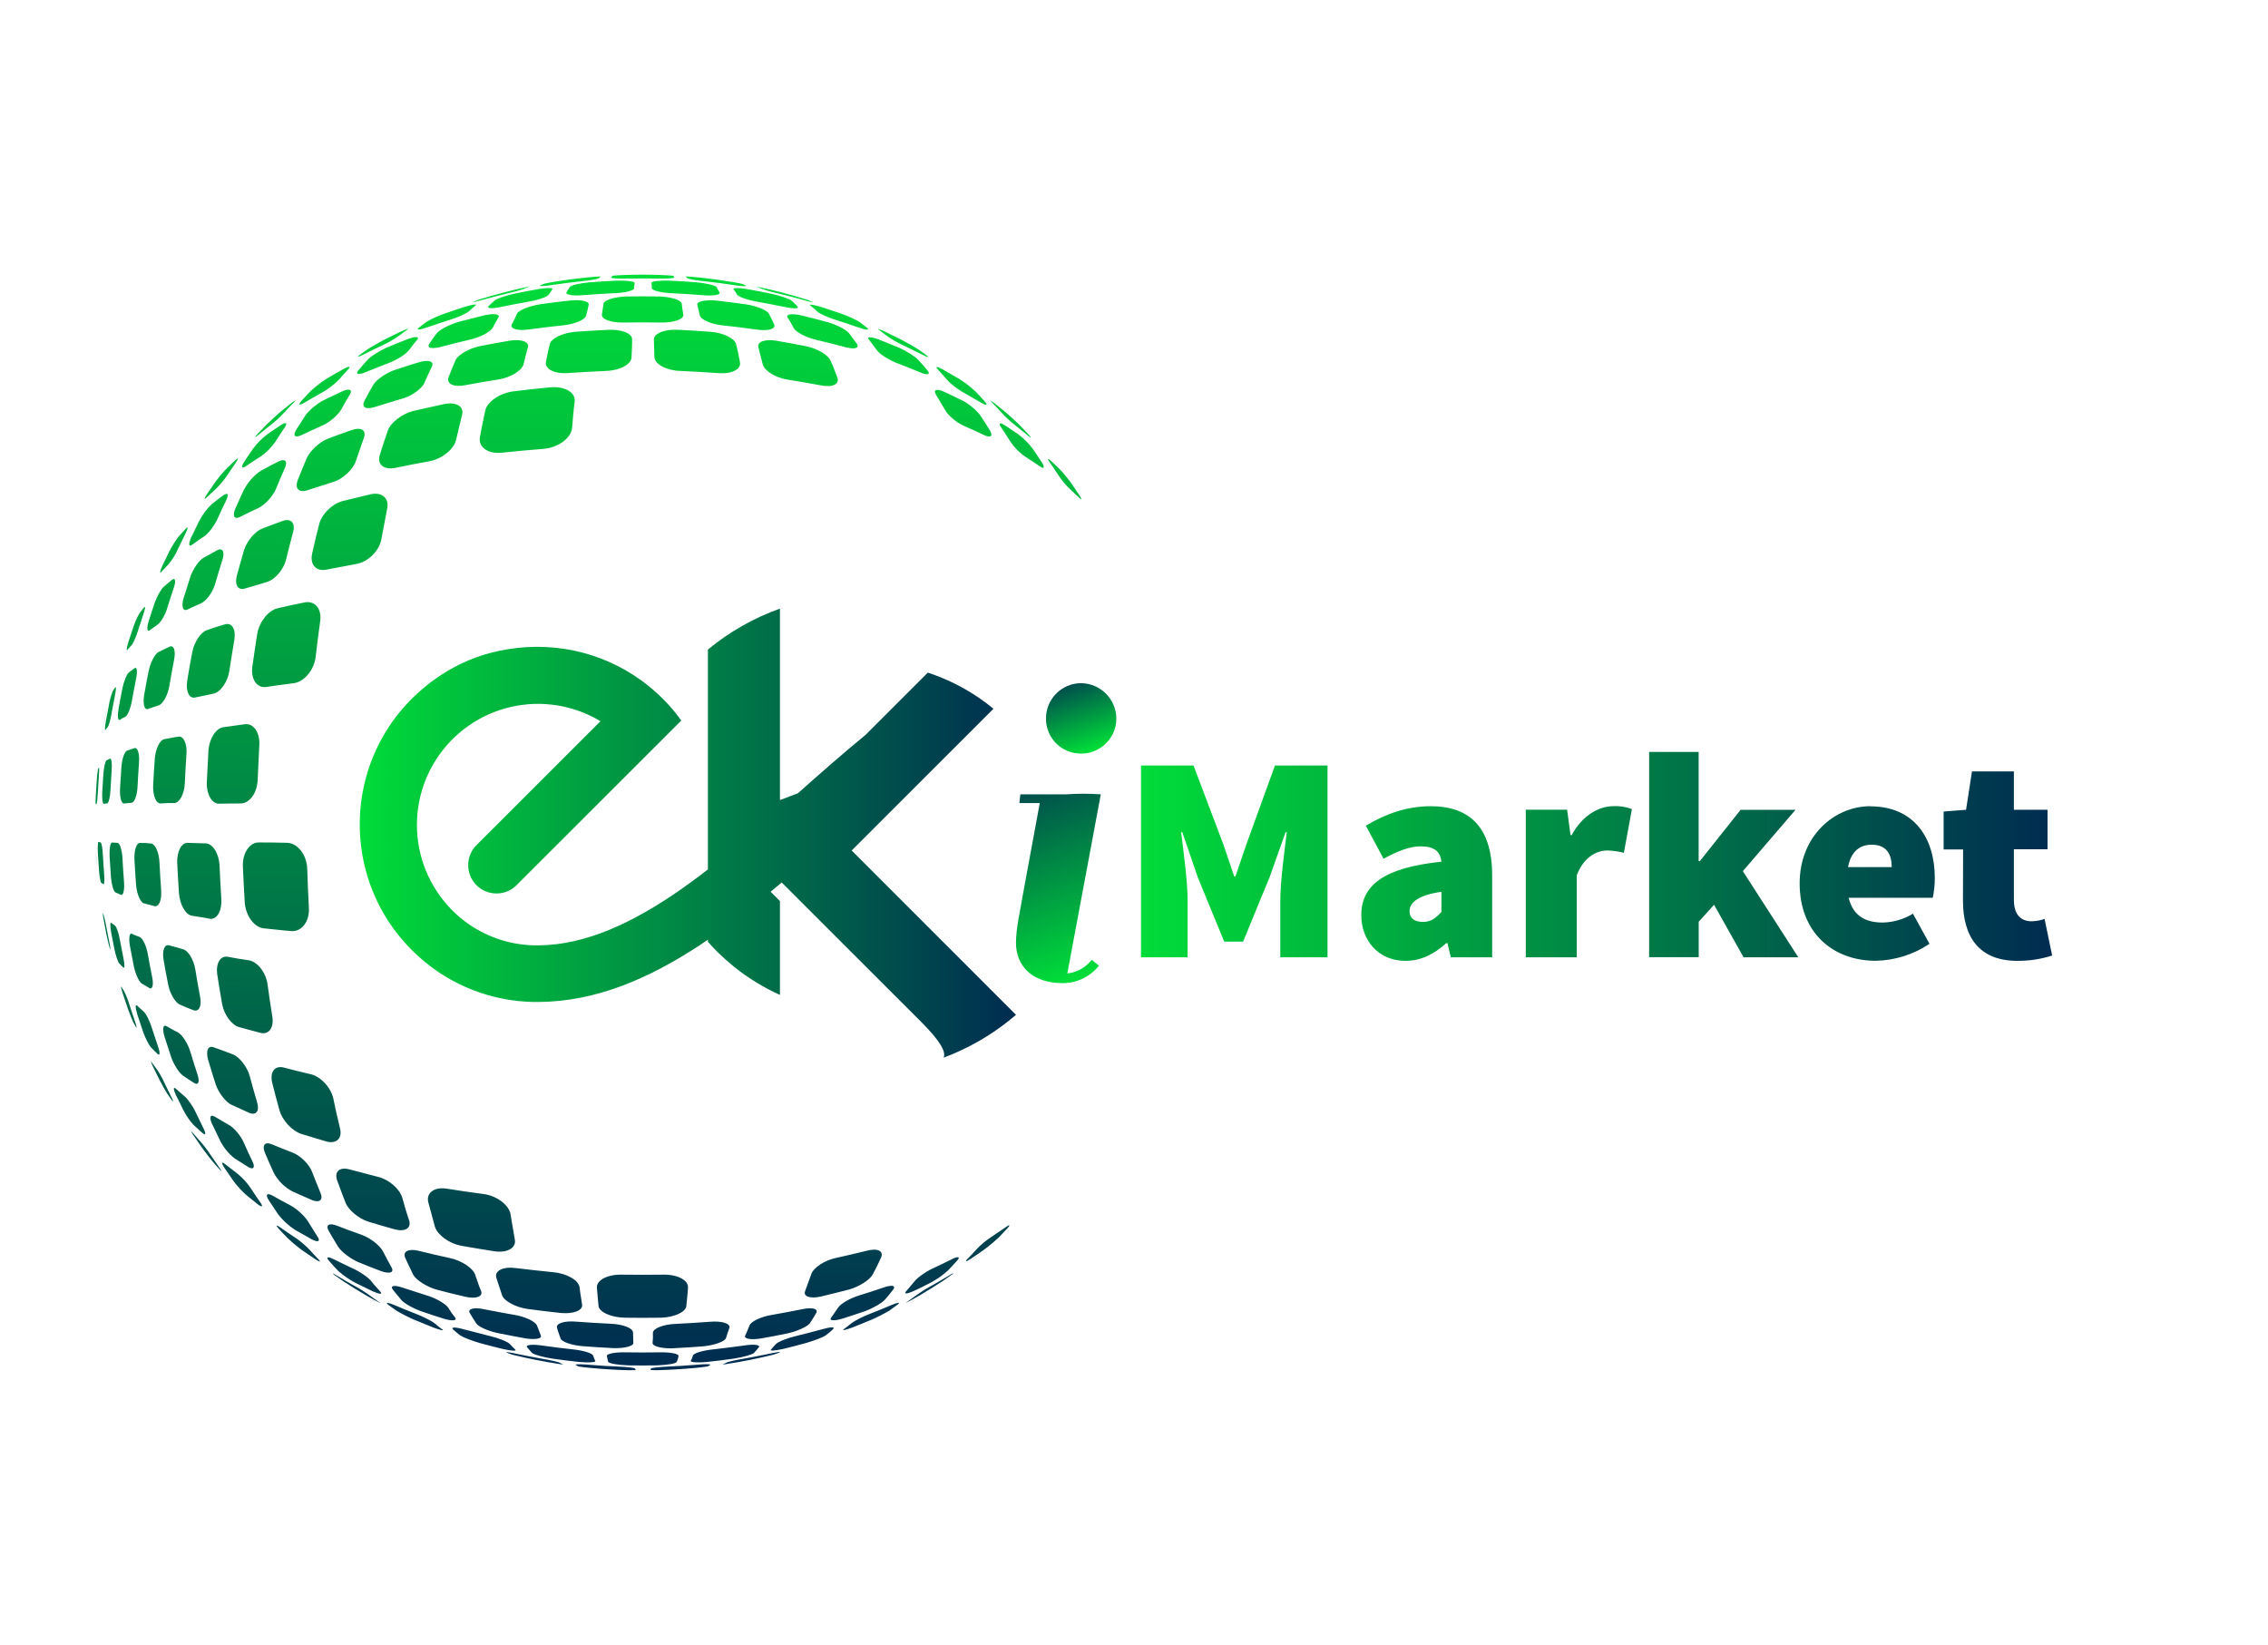 <svg width="1379" height="1000" viewBox="0 0 1379 1000" fill="none" xmlns="http://www.w3.org/2000/svg">
<path fill-rule="evenodd" clip-rule="evenodd" d="M484.74 186.17C483.74 184.98 482.36 183.78 481.29 182.75C479.88 181.64 474.55 179.82 469.38 178.67C464.52 177.67 459.65 176.67 454.44 175.77C449.23 174.87 445.2 174.94 446.04 175.93C446.89 176.887 447.597 177.961 448.14 179.12C449.2 180.55 454.77 182.5 460.86 183.5C466.29 184.5 471.71 185.5 476.86 186.57C482.58 187.84 486.36 187.72 484.78 186.17H484.74ZM527.23 199.33C525.64 198.03 524.02 196.79 522.67 195.74C519.098 193.724 515.353 192.031 511.48 190.68C507.4 189.26 503.303 187.897 499.19 186.59C494.43 185.15 491.42 184.75 492.82 185.82C494.22 186.89 495.55 188.05 496.82 189.27C498.09 190.64 503.47 193.08 508.49 194.59C513.18 196.09 517.55 197.54 521.9 199.05C526.6 200.72 529.06 200.89 527.23 199.33V199.33ZM563.34 216.01C561.75 214.78 559.85 213.43 558.2 212.29C556.2 211.03 551.9 208.55 548.37 206.68C545.103 205.02 541.82 203.4 538.52 201.82C534.58 200.01 532.96 199.56 534.63 200.69C535.98 201.69 537.63 202.9 539.2 204.16C542.543 206.522 546.106 208.555 549.84 210.23C553.43 211.94 557 213.69 560.26 215.34C564.07 217.37 565.45 217.67 563.34 216.01ZM414.49 184.48C414.65 186.57 415.1 188.83 415.49 191.26C415.88 194.11 409.59 196.26 401.69 196.07C394.357 195.957 387.057 195.957 379.79 196.07C371.57 196.33 365.59 194.07 365.98 191.26C366.41 188.84 366.55 186.6 366.98 184.49C367.41 182.38 373.74 180.49 380.78 180.23C387.49 180.13 393.89 180.13 400.61 180.23C407.74 180.44 414.01 182.34 414.49 184.48ZM467.49 190.66C468.61 192.73 469.68 194.93 470.7 197.24C471.91 199.98 467.06 201.39 460.02 200.34C453.307 199.407 446.59 198.583 439.87 197.87C432.55 197.19 426.1 194.38 425.48 191.68C425.1 189.41 424.39 187.24 423.97 185.24C423.55 183.24 428.81 182.1 435.51 182.74C441.57 183.407 447.623 184.17 453.67 185.03C460.01 186.01 466.34 188.55 467.47 190.66H467.49ZM516.22 202.55C517.8 204.61 519.32 206.75 521.07 209.1C522.69 211.7 519.49 212.63 513.39 210.89C507.89 209.42 502.08 207.94 496.56 206.66C490.14 205.23 483.69 201.86 482.56 199.31C481.26 197.05 480.22 194.99 478.82 192.95C477.72 190.95 481.55 190.43 487.55 191.8C492.9 193.11 497.93 194.4 503.26 195.87C508.59 197.34 514.61 200.48 516.2 202.55H516.22ZM558.28 218.72C560.39 220.92 562.17 223.01 563.89 225.16C566.06 227.8 563.89 228.23 559.36 226.33C554.83 224.43 550.36 222.64 545.83 220.91C540.68 219.03 535.02 215.42 533.09 212.84C531.617 210.74 530.09 208.71 528.51 206.75C526.63 204.64 529.22 204.48 534.13 206.32C538.41 207.99 542.68 209.72 546.63 211.37C551.13 213.36 556.41 216.69 558.26 218.72H558.28ZM593.01 237.85C594.86 239.79 596.93 241.97 598.69 243.99C600.89 246.51 599.81 246.79 596.41 244.72C593.27 242.88 589.85 240.89 586.41 238.97C582.63 236.97 577.71 233.19 575.78 230.82C574.03 228.75 571.95 226.55 570.38 224.76C568.24 222.61 569.78 222.66 573.56 224.76C576.74 226.54 579.9 228.37 583.04 230.25C586.585 232.469 589.916 235.013 592.99 237.85H593.01ZM619.74 258.2C621.613 260.1 623.45 262.03 625.25 263.99C627.48 266.47 627.25 266.71 624.71 264.53C622.65 262.85 620.317 260.973 617.71 258.9C614.648 256.535 611.791 253.915 609.17 251.07C607.38 249.07 605.55 247.15 603.69 245.23C601.55 243.13 602.27 243.31 604.91 245.32C607.27 247.18 609.6 249.07 611.65 250.77C614.12 252.95 617.56 256.1 619.74 258.2ZM449.88 220.01C449.213 216.263 448.453 212.69 447.6 209.29C446.76 205.76 440.03 202.42 432.51 201.75C425.59 201.23 418.39 200.75 411.51 200.46C403.71 200.2 397.65 202.8 397.57 206.3C397.78 209.69 397.69 213.3 397.89 217C398.06 221.36 405.11 225.23 413.38 225.48C421.1 225.813 428.837 226.257 436.59 226.81C444.89 227.53 450.97 224.45 449.88 220.01ZM509.08 229.3C507.7 225.76 506.5 222.45 504.93 219.13C503.62 215.83 496.93 211.92 490.27 210.5C484.27 209.3 478.18 208.2 471.84 207.11C464.91 206.02 460.11 207.85 461.15 211.22C461.89 214.4 462.84 217.8 463.72 221.34C464.72 225.44 471.72 229.77 479.09 230.82C485.92 231.92 492.49 233.04 499.09 234.27C506.28 235.75 510.74 233.49 509.08 229.33V229.3ZM601.91 261.69C599.98 258.57 598.22 255.69 596.16 252.69C594.1 249.69 589.4 245.69 585.33 243.57C581.53 241.67 577.703 239.843 573.85 238.09C569.41 236.09 567.31 236.94 569.1 239.92C570.89 242.9 572.63 245.84 574.53 249.06C576.26 252.46 581.7 257.06 586.41 259.06C590.29 260.7 594.41 262.62 598.22 264.43C602.33 266.47 603.93 265.18 601.91 261.72V261.69ZM633.5 281.11C631.7 278.33 629.853 275.577 627.96 272.85C625.443 269.513 622.479 266.538 619.15 264.01C616.67 262.33 613.93 260.46 611.15 258.65C607.82 256.49 606.81 257.14 608.93 260.12C610.797 262.88 612.61 265.667 614.37 268.48C616.816 272.189 619.982 275.368 623.68 277.83C626.68 279.83 629.27 281.44 632.02 283.32C634.99 285.49 635.43 284.23 633.5 281.14V281.11ZM655.97 300.56C654.32 298.07 652.63 295.56 651.11 293.4C649.017 290.537 646.745 287.808 644.31 285.23C642.64 283.6 640.73 281.74 639 280.17C636.78 278.17 636.6 278.76 638.54 281.46C640.253 283.907 641.92 286.387 643.54 288.9C645.586 292.037 647.993 294.923 650.71 297.5C652.66 299.32 654.38 300.92 656.07 302.5C657.97 304.47 657.97 303.65 655.97 300.59V300.56ZM418.3 782.9C418.1 786.82 417.58 790.56 417.3 794.07C416.73 797.73 410.04 800.81 401.91 801.07C394.38 801.18 386.85 801.18 379.62 801.07C371.49 800.83 364.51 797.73 363.94 794.07C363.68 790.56 363.16 786.82 362.94 782.9C362.55 778.32 369.29 774.66 378.38 774.9C386.63 775.01 394.6 775.01 402.85 774.9C411.97 774.65 418.74 778.32 418.3 782.9ZM535.65 764.63C534.083 768.103 532.417 771.477 530.65 774.75C528.87 778.1 522.54 782.15 516.19 783.96C510.73 785.373 504.973 786.803 498.92 788.25C492.55 789.63 488.17 788.16 489.57 784.79C490.69 781.63 492 778.24 493.22 774.73C494.5 770.73 501.39 766.13 508.34 764.73C514.71 763.31 520.83 761.91 526.97 760.38C533.74 758.59 537.51 760.56 535.65 764.63ZM441.37 813.63C442.01 811.63 442.62 809.53 443.5 807.23C444.29 804.56 438.71 802.9 431.38 803.56C424.66 804.07 417.94 804.49 410.92 804.83C403.59 805.07 397.23 807.5 396.98 810.15C397.076 812.258 397.012 814.371 396.79 816.47C396.79 818.47 402.29 819.89 409.01 819.66C415.4 819.34 421.48 818.95 427.55 818.48C434.26 817.82 440.41 815.67 441.37 813.6V813.63ZM492.37 804.5C493.703 802.5 495.007 800.41 496.28 798.23C497.71 795.67 493.99 794.55 487.55 795.95C481.73 797.12 475.55 798.28 469.47 799.35C462.73 800.42 456.47 803.4 455.68 805.88C454.85 808.04 453.98 810.07 453.08 811.99C452.18 813.91 456.56 814.69 462.6 813.71C468.31 812.71 473.7 811.71 479.09 810.55C485.04 809.18 490.96 806.49 492.32 804.47L492.37 804.5ZM537.87 790.3C539.73 788.24 541.26 786.3 543.01 784.07C544.94 781.54 542.4 780.9 537.24 782.73C532.38 784.39 527.507 785.97 522.62 787.47C517.11 789.09 511.04 792.56 509.62 794.95C508.08 797.11 506.78 799.07 505.44 800.95C503.79 802.95 507 803.22 512.3 801.61C516.97 800.13 521.3 798.71 525.95 797.1C530.83 795.27 536.23 792.2 537.82 790.27L537.87 790.3ZM576.34 772.46C578.2 770.51 580.01 768.51 582.05 766.28C584.09 764.05 582.52 763.58 578.71 765.53C574.9 767.48 571.35 769.15 567.5 770.96C563.05 772.96 558.01 776.51 556.06 778.96C554.28 781.06 552.74 782.96 551.15 784.78C549.27 786.78 551.15 786.78 555.09 785.06C559.03 783.34 562.52 781.46 566.09 779.66C569.778 777.684 573.204 775.255 576.29 772.43L576.34 772.46ZM606.97 752.61C608.837 750.71 610.673 748.777 612.48 746.81C614.48 744.57 614.09 744.14 611.14 746.3C608.68 748.01 605.94 749.88 603.14 751.72C599.717 753.946 596.562 756.56 593.74 759.51C591.953 761.51 590.12 763.46 588.24 765.36C586.36 767.27 587.46 767.09 590.24 765.3C593.02 763.51 595.73 761.56 598.18 759.83C601.235 757.589 604.153 755.168 606.92 752.58L606.97 752.61ZM412.54 824.51C412.369 825.696 412 826.845 411.45 827.91C411.19 828.91 405.95 829.85 399.35 830.06C393.74 830.14 387.8 830.14 382.19 830.06C375.59 829.85 370.36 828.9 369.76 827.89C369.5 826.89 369.25 825.75 369 824.51C368.45 822.99 374 821.92 381.11 822.14C387.55 822.24 393.993 822.24 400.44 822.14C407.52 821.92 413.09 823.01 412.54 824.51ZM461.42 819.01C460.499 820.209 459.514 821.357 458.47 822.45C457.67 823.45 451.92 825.05 446.04 825.97C440.81 826.71 435.56 827.37 429.98 827.97C424.06 828.54 419.73 828.22 419.98 827.27C420.606 826.272 421.062 825.177 421.33 824.03C421.84 822.6 427.52 820.91 434.28 820.26C440.06 819.62 446.16 818.85 451.94 818.04C458.34 817.01 462.43 817.52 461.42 819.01ZM506.42 808.16C505.07 809.456 503.633 810.658 502.12 811.76C500.73 812.82 495.48 814.89 490.39 816.37C485.59 817.7 481.1 818.86 476.27 820.04C471.11 821.22 467.74 821.39 468.85 820.37C469.64 819.37 470.71 818.31 471.77 817.12C473.08 815.66 478.87 813.37 484.59 812.06C489.67 810.827 494.733 809.517 499.78 808.13C505.09 806.58 508.23 806.54 506.38 808.15L506.42 808.16ZM545.89 793.01C544.01 794.43 542.39 795.64 540.74 796.79C537.186 798.858 533.513 800.714 529.74 802.35C526.06 803.9 522.06 805.54 518.34 806.99C513.98 808.62 511.67 809.08 513.04 808.05C514.71 806.88 516.04 805.77 517.66 804.47C519.28 803.17 524.49 800.37 529.13 798.64C533.43 796.96 537.41 795.35 541.66 793.53C545.91 791.71 547.74 791.49 545.89 793.01ZM344.37 177.81C345.033 176.646 345.758 175.518 346.54 174.43C347.07 173.43 352.54 172.17 358.48 171.62C364.07 171.18 369.34 170.85 374.94 170.62C380.88 170.42 385.83 171.03 385.85 171.99C385.87 172.95 385.55 174.06 385.57 175.24C385.57 176.67 379.82 178.05 373.38 178.24C367.26 178.527 361.143 178.913 355.03 179.4C348.6 180.01 343.92 179.24 344.37 177.81ZM297.08 186.11C298.41 184.83 299.46 183.72 300.86 182.6C301.94 181.6 307.28 179.77 312.77 178.54C317.63 177.54 322.503 176.603 327.39 175.73C332.93 174.83 336.63 174.91 335.79 175.89C335.29 176.83 334.48 177.89 333.69 179.08C332.94 180.45 327.05 182.46 321.29 183.39C315.85 184.35 310.423 185.393 305.01 186.52C299.28 187.79 295.81 187.57 297.08 186.11V186.11ZM254.62 199.25C256.22 197.95 257.84 196.72 259.49 195.54C262.958 193.56 266.604 191.909 270.38 190.61C274.46 189.19 278.87 187.72 282.99 186.42C287.75 184.98 290.44 184.69 289.05 185.76C287.66 186.83 286.62 187.89 285.3 189.1C283.72 190.57 278.3 193.01 273.3 194.52C268.91 195.9 264.54 197.34 259.88 198.97C255.22 200.6 252.79 200.81 254.62 199.25ZM218.5 215.93C220.38 214.53 222 213.35 223.94 212.05C225.61 210.95 230.24 208.31 233.78 206.45C237.04 204.79 240.327 203.177 243.64 201.61C247.27 199.95 249.2 199.35 247.52 200.48C245.84 201.61 244.24 202.84 242.65 204.09C239.314 206.459 235.75 208.489 232.01 210.15C228.71 211.7 225.13 213.45 221.59 215.26C218.05 217.07 216.67 217.39 218.5 215.93V215.93ZM314.39 190.62C313.446 192.873 312.375 195.07 311.18 197.2C309.97 199.94 314.82 201.34 322.18 200.2C328.6 199.34 335.32 198.52 342.03 197.81C349.36 197.14 356.11 194.3 356.43 191.63C357.12 189.32 357.52 187.19 357.94 185.19C358.36 183.19 353.39 182.01 346.74 182.67C340.68 183.337 334.627 184.09 328.58 184.93C321.85 186.01 315.52 188.51 314.39 190.62ZM265.65 202.48C264.08 204.53 262.55 206.67 261.09 208.9C259.18 211.62 262.66 212.42 268.77 210.69C274.28 209.24 279.77 207.87 285.6 206.49C292.03 205.07 298.18 201.81 299.67 199.16C300.67 197 302.02 194.85 303.11 192.9C304.2 190.95 300.38 190.38 294.69 191.65C289.34 192.95 284 194.33 278.97 195.65C273.34 197.31 267.54 200.28 265.65 202.48V202.48ZM223.59 218.62C221.75 220.62 219.97 222.74 217.97 225.06C215.8 227.7 217.97 228.13 222.77 226.06C226.99 224.35 231.5 222.55 236.03 220.82C241.18 218.94 246.85 215.33 248.78 212.76C250.25 210.66 252.07 208.49 253.65 206.53C255.23 204.57 252.65 204.4 248.04 206.09C243.747 207.75 239.48 209.477 235.24 211.27C230.74 213.26 225.74 216.43 223.59 218.62V218.62ZM189.1 237.53C186.99 239.67 185.18 241.65 183.16 243.87C180.96 246.38 182.04 246.66 185.44 244.6C188.84 242.54 192.01 240.78 195.44 238.85C199.474 236.646 203.15 233.84 206.34 230.53C208.1 228.46 209.91 226.45 211.76 224.47C213.61 222.49 212.08 222.56 208.58 224.47C205.08 226.38 201.95 228.26 198.82 230.13C195.351 232.281 192.097 234.759 189.1 237.53ZM162.1 258.06C160.227 259.96 158.387 261.89 156.58 263.85C154.58 266.09 154.83 266.33 157.12 264.39C159.41 262.45 161.77 260.61 164.12 258.77C167.182 256.405 170.039 253.785 172.66 250.94C174.71 248.74 176.54 246.8 178.4 244.94C180.26 243.08 179.83 243.01 177.18 245.02C174.82 246.873 172.487 248.76 170.18 250.68C167.95 252.6 164.26 256.01 162.12 258.06H162.1ZM331.96 220.01C332.627 216.27 333.39 212.697 334.25 209.29C335.09 205.77 341.83 202.43 349.65 201.72C356.557 201.213 363.463 200.8 370.37 200.48C378.18 200.23 384.53 202.83 384.32 206.34C384.39 209.72 384.18 213.28 383.99 217.04C384.09 221.39 376.99 225.25 368.49 225.5C360.77 225.84 353.04 226.27 345.55 226.77C337.22 227.45 331.15 224.35 331.96 220.01ZM272.74 229.26C274.13 225.72 275.61 222.26 276.91 219.09C278.49 215.68 284.91 211.89 291.57 210.47C297.62 209.28 303.95 208.09 310 207.09C316.93 206.01 322 207.77 321 211.09C320 214.41 319.29 217.66 318.41 221.2C317.41 225.3 310.41 229.62 302.75 230.75C296.2 231.75 289.35 232.96 282.75 234.19C275.82 235.57 271.33 233.3 272.74 229.26ZM221.64 243.62C223.22 240.41 225.16 237.1 226.92 234.03C228.68 230.96 234.64 226.74 239.74 225.01C244.84 223.28 249.74 221.76 254.84 220.19C260.58 218.52 264.17 219.68 262.6 222.88C261.03 226.08 259.55 229.2 258.16 232.5C256.72 236.25 250.16 240.91 244.25 242.45C238.67 244.09 233.36 245.69 228.05 247.39C222.45 249.22 219.5 247.56 221.65 243.62H221.64ZM179.9 261.62C181.83 258.5 183.83 255.42 185.65 252.62C187.73 249.56 192.65 245.41 196.75 243.31C200.29 241.61 204.117 239.787 208.23 237.84C212.42 236.04 214.52 236.89 212.72 239.84C210.92 242.79 209.19 245.75 207.54 248.84C205.54 252.42 200.11 257.01 195.64 258.84C191.52 260.67 187.42 262.59 183.59 264.39C179.49 266.35 177.89 265.06 179.91 261.6L179.9 261.62ZM148.3 281.01C150.113 278.217 151.967 275.463 153.86 272.75C156.377 269.413 159.342 266.438 162.67 263.91C165.377 262.01 168.123 260.153 170.91 258.34C174 256.4 175.01 257.05 173.13 259.82C171.25 262.59 169.44 265.35 167.67 268.17C165.144 271.951 161.903 275.202 158.13 277.74C155.31 279.507 152.53 281.333 149.79 283.22C147.03 285.1 146.37 284.09 148.3 281.01ZM125.83 300.44C127.477 297.947 129.163 295.477 130.89 293.03C132.922 290.258 135.126 287.616 137.49 285.12C139.38 283.24 141.08 281.64 143.03 279.82C144.98 278 145.21 278.66 143.48 281.11C141.75 283.56 140.1 286.03 138.25 288.79C136.201 291.925 133.795 294.811 131.08 297.39C129.32 298.95 127.4 300.8 125.71 302.39C124.02 303.98 124.02 303.23 125.83 300.43V300.44ZM295.05 249.55C293.9 254.66 292.91 259.92 291.85 265.41C290.48 271.8 296.67 276.23 305.61 275.16C313.71 274.32 321.96 273.55 330.12 272.91C339.37 272.25 347.3 266.39 347.85 260C348.37 254.42 348.73 249.08 349.44 243.9C349.91 238.5 343.33 234.76 334.93 235.43C327.31 236.143 319.66 236.977 311.98 237.93C303.96 239.01 296.22 244.19 295.05 249.54V249.55ZM235.74 261.95C234.13 266.67 232.43 271.63 230.9 276.66C229.09 282.5 233.6 285.9 240.64 284.39C247.28 283.01 254.11 281.64 260.88 280.45C268.6 279.12 276.25 272.99 277.37 267.16C278.637 261.953 279.827 256.953 280.94 252.16C282.29 247.07 277.4 244.16 270.04 245.65C263.5 247.05 257.193 248.45 251.12 249.85C244.24 251.69 237.4 257.01 235.74 261.95ZM186.46 278.59C184.68 282.85 182.8 287.35 181.03 291.88C179.12 297.01 181.71 299.88 187.13 297.94C192.017 296.373 197.127 294.743 202.46 293.05C208.38 291.32 214.7 285.47 216.46 280.05C218.113 275.29 219.677 270.757 221.15 266.45C223.08 261.66 219.74 259.5 214.15 261.33C209.15 263.06 204.1 264.91 199.35 266.69C194.3 268.7 188.49 274.01 186.5 278.59H186.46ZM148.46 297.38C146.65 301.21 144.92 305.06 143.08 309.18C141.21 313.64 142.41 316.08 146.08 314.18C149.75 312.28 153.08 310.74 156.77 309.03C161.03 307.03 166.1 301.55 167.99 296.79C169.7 292.61 171.3 288.68 173.2 284.55C175.1 280.42 173.33 278.55 169.2 280.6C165.653 282.38 162.147 284.237 158.68 286.17C155.25 288.12 150.55 293.27 148.54 297.38H148.46ZM121.16 316.57C119.58 319.82 117.86 323.37 116.16 326.93C114.43 330.82 114.72 332.93 117.16 330.93C119.387 329.303 121.663 327.717 123.99 326.17C126.64 324.49 130.49 319.44 132.3 315.29C133.88 311.72 135.72 307.92 137.42 304.39C139.33 300.6 138.57 299.17 135.82 301.12C133.39 302.92 131.2 304.51 128.82 306.41C125.729 309.337 123.165 312.774 121.24 316.57H121.16ZM103.04 335.01C101.56 337.977 100.11 340.977 98.69 344.01C97.18 347.33 96.91 349.01 98.25 347.51C99.59 346.01 100.83 344.78 102.25 343.3C104.667 340.445 106.664 337.26 108.18 333.84C109.73 330.56 111.33 327.3 112.79 324.34C114.44 321.1 114.58 319.62 112.79 321.59C111.39 323.05 110.03 324.54 108.71 326.06C106.569 328.877 104.672 331.871 103.04 335.01ZM189.84 336.28C191.2 330.28 192.55 324.49 194.06 318.68C195.54 312.68 201.84 306.36 208.06 304.68C213.68 303.33 219.69 301.78 225.69 300.4C232.24 299.09 236.86 302.92 235.38 309.4C234.26 315.3 233.14 321.4 231.88 327.72C230.78 334.67 223.95 341.51 216.82 342.83C210.6 343.95 204.53 345.097 198.61 346.27C192.24 347.64 188.22 343.26 189.84 336.32V336.28ZM144.1 349.56C145.55 344.32 146.94 339.32 148.43 334.32C150.23 328.76 155.01 323.11 159.43 321.32C163.53 319.72 167.68 318.24 172.05 316.64C177.05 314.9 179.83 318.07 178.11 323.88C176.72 329.13 175.28 334.59 173.97 340.04C172.5 346.25 167.23 352.37 162.12 353.88C157.64 355.25 153.37 356.52 149.3 357.66C144.74 359.3 142.45 355.66 144.1 349.6V349.56ZM111.55 363.91C112.93 359.38 114.37 354.91 115.74 350.63C117.41 345.82 121.01 340.63 123.81 339.06C126.61 337.49 129.18 336.16 132.19 334.43C135.41 332.86 136.77 335.56 135.26 340.33C133.75 345.1 132.26 349.77 130.96 354.49C129.5 359.79 125.66 365.16 122.26 366.79C119.39 368.06 116.72 369.13 113.99 370.54C111.26 371.95 110.18 368.75 111.55 363.91ZM90.36 377.74C91.527 374.007 92.74 370.283 94 366.57C95.41 362.57 98 358.01 99.61 356.64C101.22 355.27 102.89 353.94 104.74 352.35C106.59 351.14 107.1 353.21 105.62 357.47C104.287 361.43 103.01 365.4 101.79 369.38C100.54 373.68 97.79 378.38 95.9 379.65C94.12 381 92.52 382.09 90.98 383.21C89.44 384.33 89.15 381.8 90.36 377.74V377.74ZM77.98 390.59C78.987 387.43 80.023 384.277 81.09 381.13C82.08 378.189 83.349 375.349 84.88 372.65C85.7 371.56 86.55 370.48 87.44 369.42C88.54 368.1 88.44 369.85 87.12 373.58C86.12 376.7 84.93 380.14 83.95 383.28C82.79 387.06 80.95 391.28 79.95 392.28C79.15 393.05 78.28 394.15 77.56 394.95C76.74 396.1 76.91 394.08 77.98 390.59ZM156.42 385.2C155.42 391.65 154.36 398.52 153.42 405.34C152.42 412.88 156.22 418.49 161.91 417.63C167.3 416.79 172.81 416.09 178.51 415.35C184.96 414.56 191.03 407.35 191.96 399.13C192.78 391.96 193.64 384.89 194.68 377.73C195.78 370.13 191.46 364.94 185.09 366.25C179.51 367.39 174.09 368.5 168.8 369.78C163.21 371.06 157.74 377.92 156.42 385.2ZM116.89 396.45C115.777 402.27 114.75 408.08 113.81 413.88C112.87 420.25 115.01 425.03 118.81 424C122.32 423.24 125.95 422.56 129.81 421.69C134.17 420.76 138.59 414.31 139.49 407.55C140.43 401.29 141.49 395.01 142.49 388.95C143.6 382.56 141.01 378.24 136.68 379.58C132.96 380.64 129.327 381.803 125.78 383.07C122.05 384.32 118.1 390.31 116.89 396.45ZM90.38 407.91C89.38 412.85 88.53 417.5 87.66 422.45C86.74 428.02 87.79 431.78 89.97 431.01C92.15 430.24 94.26 429.49 96.53 428.79C99.19 427.89 102.12 422.45 103.07 416.5C103.91 411.43 104.9 406.07 105.87 400.99C106.94 395.59 105.72 391.89 103.03 393.17C100.7 394.29 98.46 395.45 96.39 396.37C94.15 397.58 91.5 402.65 90.38 407.91ZM74.38 418.71C73.61 422.56 72.8 426.71 72.12 430.59C71.36 435.09 71.67 438.14 72.75 437.69C73.82 436.901 74.986 436.253 76.22 435.76C77.63 435.06 79.52 430.24 80.31 425.51C81.03 421.41 81.87 417 82.76 412.6C83.65 408.2 83.32 405.06 81.76 406.28C80.49 407.28 79.36 407.93 78.19 408.94C77.02 409.95 75.31 414.23 74.35 418.71H74.38ZM66.3 428.3C65.633 431.56 65.01 434.823 64.43 438.09C63.81 441.7 63.63 444.36 64.06 443.76C64.49 443.16 64.99 442.58 65.51 442C66.03 441.42 67.13 437.93 67.79 434C68.457 430.427 69.123 426.863 69.79 423.31C70.62 419.43 70.72 417.07 70.06 417.92C69.4 418.77 69.01 419.37 68.49 420.27C67.509 422.874 66.766 425.562 66.27 428.3H66.3ZM125.74 475.71C126.04 469.04 126.37 462.63 126.74 456.2C127.29 448.94 131.34 442.69 135.85 442.08C140.12 441.47 144.52 440.93 149.1 440.24C154.26 439.76 158.18 445.44 157.66 453.14C157.28 460.07 156.96 466.96 156.66 474.06C156.44 481.84 151.92 488.2 146.66 488.43C142.093 488.43 137.67 488.48 133.39 488.58C128.94 488.9 125.5 482.9 125.74 475.71ZM93.13 477.51C93.39 472.14 93.71 466.76 94.13 461.09C94.62 455.09 97.24 449.78 100 449.35C102.76 448.92 105.4 448.23 108.23 447.87C111.55 447.04 113.84 452.05 113.39 458.24C112.99 464.127 112.657 470.01 112.39 475.89C112.15 482.59 109.23 488.06 105.95 488.2C103.201 488.125 100.45 488.209 97.71 488.45C94.92 488.63 92.88 483.78 93.12 477.51H93.13ZM72.98 479.51C73.213 475.05 73.49 470.597 73.81 466.15C74.24 461.06 75.81 456.76 77.3 456.33C78.79 455.9 80.3 455.17 81.92 454.77C83.75 454.41 84.92 458.33 84.52 463.57C84.16 468.49 83.89 473.11 83.64 478.04C83.41 483.58 81.7 488.13 79.87 488.04C78.28 488.29 76.77 488.24 75.32 488.5C73.81 488.45 72.74 484.59 72.97 479.5L72.98 479.51ZM62.17 481.45C62.36 477.83 62.59 474.22 62.88 470.28C63.17 466.34 64.03 462.78 64.74 462.2C65.502 461.948 66.226 461.591 66.89 461.14C67.76 460.92 68.23 463.92 67.89 468.45C67.61 472.33 67.37 476.217 67.17 480.11C66.97 484.64 66.09 488.18 65.17 488.47C64.459 488.388 63.739 488.477 63.07 488.73C62.39 488.69 61.99 485.39 62.16 481.44L62.17 481.45ZM58.26 483.23C58.42 480.23 58.61 477.23 58.83 474.23C58.962 472.016 59.205 469.81 59.56 467.62C59.722 467.289 59.909 466.972 60.12 466.67C60.38 466.36 60.37 469.03 60.07 472.67C59.86 475.67 59.65 478.96 59.47 482.27C59.29 485.58 58.98 488.57 58.73 488.56C58.52 488.88 58.35 488.88 58.22 488.87C58.08 489.21 58.1 486.55 58.25 483.22L58.26 483.23ZM147.68 526.58C147.98 533.95 148.37 541.34 148.8 548.58C149.37 556.58 154.45 563.66 160.18 564.35C165.53 564.81 171.18 565.59 176.81 566C183.34 566.73 188.3 560.25 187.81 551.87C187.39 544.03 187.06 536.27 186.81 528.37C186.59 519.71 180.95 512.43 174.41 512.37C168.64 512.25 163.04 512.1 157.63 512.15C151.84 511.92 147.42 518.5 147.67 526.57L147.68 526.58ZM107.74 524.63C108.04 530.89 108.42 537.15 108.83 543.14C109.4 549.99 112.83 556.01 116.56 556.68C120.1 557.36 123.72 557.68 127.56 558.54C131.92 559.2 135.08 553.66 134.56 546.33C134.15 539.8 133.78 533.04 133.51 526.55C133.25 519.05 129.39 512.78 125.03 512.72C121.21 512.633 117.543 512.53 114.03 512.41C110.27 512.3 107.5 517.82 107.74 524.63ZM81.74 522.54C82.02 527.8 82.34 532.76 82.74 538.02C83.22 543.6 85.36 548.6 87.54 549.19C89.72 549.78 91.81 550.34 94.08 550.88C96.68 551.34 98.49 547.12 97.97 540.88C97.56 535.27 97.22 529.67 96.97 524.36C96.72 518.17 94.33 512.96 91.72 512.78C89.566 512.528 87.398 512.414 85.23 512.44C83.05 512.25 81.5 516.65 81.74 522.54ZM66.62 520.38C66.85 524.6 67.15 529.14 67.47 533.38C67.87 537.92 69.08 542.02 70.2 542.53C71.32 543.04 72.42 543.53 73.62 544.01C75.01 544.47 75.82 540.82 75.38 535.76C75.01 531.01 74.73 526.58 74.49 522.14C74.27 517.07 72.94 512.68 71.56 512.42C70.39 512.42 69.27 512.18 68.22 512.22C67.12 511.91 66.42 515.84 66.62 520.38ZM59.49 518.5C59.69 522.14 59.91 525.5 60.19 529.1C60.47 532.7 61.11 536.34 61.51 536.63C61.91 536.92 62.36 537.2 62.84 537.48C63.45 538.07 63.65 535.07 63.31 531.13C62.97 527.19 62.78 523.59 62.57 519.97C62.38 515.7 61.76 512.44 61.19 512.13C60.72 512.13 60.27 511.83 59.88 511.84C59.49 511.85 59.32 514.85 59.49 518.5ZM135.08 610.5C134.08 604.61 132.99 598.5 132.08 592.37C131.14 585.74 133.95 580.84 138.43 581.66C142.683 582.48 147.05 583.2 151.53 583.82C156.77 584.89 161.8 591.46 162.69 598.59C163.57 605.03 164.56 611.52 165.56 617.83C166.75 624.73 163.46 629.25 158.32 627.9C153.82 626.69 149.52 625.6 145.32 624.38C140.86 623.16 136.32 617.01 135.08 610.49V610.5ZM102.29 598.77C101.27 593.65 100.32 588.533 99.44 583.42C98.52 577.7 100.06 573.88 102.84 574.71C105.62 575.54 108.19 576.05 111.12 577.06C114.34 577.66 117.87 583.49 118.77 589.5C119.657 594.96 120.617 600.427 121.65 605.9C122.79 611.69 120.95 615.32 117.65 614.14C114.8 613.07 112.02 611.93 109.33 610.73C106.64 609.53 103.41 604.19 102.29 598.76V598.77ZM81.4 587.58C80.57 583.47 79.71 579.05 78.97 574.93C78.16 570.18 78.72 566.79 80.32 567.75C81.793 568.417 83.33 569.043 84.93 569.63C86.83 570.48 89.03 575.08 89.93 580.31C90.76 584.93 91.55 589.25 92.49 593.87C93.49 598.79 92.74 601.71 90.84 600.69C89.14 599.58 87.59 598.75 86.11 597.89C84.47 596.71 82.43 592.29 81.4 587.57V587.58ZM69.66 577.51C68.933 573.95 68.24 570.383 67.58 566.81C66.9 562.9 66.93 560.21 67.69 561.08C68.38 561.61 69.12 562.14 69.89 562.66C70.89 563.47 72.16 567.19 72.89 571.37C73.6 575.22 74.27 578.75 75.06 582.59C75.96 586.74 75.83 589.15 74.82 588.08C73.99 587.28 73.21 586.47 72.46 585.65C71.71 584.83 70.42 581.01 69.66 577.5V577.51ZM165.54 658.41C167 664.16 168.44 669.7 170.01 675.24C171.73 681.13 177.52 687.39 183.01 689.3C187.983 690.8 193.167 692.357 198.56 693.97C204.56 695.6 208.33 691.97 206.7 685.76C205.24 679.9 203.95 674.04 202.7 668C201.33 661.22 194.86 654.28 188.7 653C183.17 651.7 177.83 650.43 172.55 649C166.99 647.55 163.92 651.86 165.54 658.4V658.41ZM126.54 644.32C128.03 649.32 129.61 654.39 131.13 659.15C132.79 664.23 137.28 670.06 140.84 671.69C144.4 673.32 147.84 674.86 151.6 676.56C155.77 678.25 158.01 675.45 156.25 669.89C154.81 664.89 153.3 659.66 151.91 654.43C150.31 648.43 145.53 642.35 141.24 640.86C137.407 639.367 133.79 638.033 130.39 636.86C126.59 635.15 124.96 638.68 126.54 644.31V644.32ZM100.01 630.15C101.36 634.44 102.77 638.72 104.09 642.71C105.72 647.27 108.82 652.16 111.14 653.81C113.46 655.46 115.58 656.81 117.96 658.34C120.68 660.03 121.64 657.65 119.96 652.85C118.46 648.36 117.17 644.13 115.81 639.62C114.32 634.52 110.81 629.03 108.1 627.55C105.87 626.55 103.58 625.12 101.48 623.97C99.21 622.53 98.52 625.23 100.01 630.14V630.15ZM83.48 616.67C84.58 620.12 85.83 623.87 87.01 627.31C88.34 631.04 90.57 635.46 91.8 636.71C93.03 637.96 94.42 639.47 95.72 640.66C97.27 642.09 97.49 640.18 96.07 636.18C94.8 632.48 93.46 628.47 92.28 624.75C90.95 620.4 88.71 616.07 87.28 614.9C85.85 613.73 84.63 612.42 83.49 611.44C82.17 610.15 82.22 612.57 83.48 616.66V616.67ZM74.74 604.32C75.66 607.18 76.74 610.32 77.74 613.17C78.85 616.3 80.31 620.02 80.9 621.23C81.39 622.11 82.03 623.23 82.71 624.44C83.39 625.65 83.13 623.92 81.9 620.44C80.82 617.3 79.773 614.153 78.76 611C77.939 608.12 76.841 605.327 75.48 602.66C74.91 601.8 74.37 600.93 73.86 600.04C73.2 598.87 73.63 600.83 74.74 604.32ZM264.43 745.73C263.17 741.063 261.837 736.143 260.43 730.97C258.94 725.13 264.09 721.38 271.8 722.65C279.1 723.84 286.35 724.87 293.8 725.86C302.1 726.86 309.64 732.65 310.51 738.55C311.21 743.68 312.3 748.75 313.02 753.55C314.02 758.63 308.47 761.81 300.72 760.71C293.77 759.62 287.04 758.52 280.29 757.31C273.12 755.93 265.95 750.75 264.43 745.73ZM210.04 731.01C208.3 726.63 206.69 722.19 204.98 717.53C203.15 712.26 206.52 709.28 212.45 710.91C218.01 712.39 223.78 713.897 229.76 715.43C236.29 716.92 243.01 722.69 244.59 728.14C245.83 732.8 247.22 737.4 248.75 741.91C250.27 746.6 246.27 748.98 240.15 747.41C234.6 745.87 229.05 744.23 223.75 742.62C217.89 740.68 211.74 735.51 210.04 731.01ZM166.52 713.1C164.57 709.01 162.91 705.1 161.14 700.96C159.14 696.23 161.06 693.84 165.35 695.69C169.35 697.32 173.59 699.07 177.86 700.69C182.72 702.5 188.26 708.04 189.86 712.69C191.49 716.96 193.24 721.19 194.86 725.19C196.7 729.49 194.31 731.37 189.81 729.6C185.66 727.83 181.53 725.97 177.66 724.23C172.931 721.694 169.056 717.819 166.52 713.09V713.1ZM134.05 693.9C132.32 690.39 130.64 686.9 128.84 683.03C127.04 679.16 127.89 677.12 130.78 678.97C133.45 680.57 136.16 682.12 139.1 683.84C142.2 685.42 146.58 690.65 148.32 694.84C150.03 698.67 151.61 702.24 153.47 706.02C155.33 709.8 154.13 711.33 150.95 709.47C148.1 707.72 145.29 705.9 142.72 704.28C139.135 701.461 136.181 697.922 134.05 693.89V693.9ZM111.55 675.01C109.9 671.77 108.46 668.8 106.89 665.52C105.24 661.93 105.33 660.37 107.09 662.01C108.66 663.36 110.44 665.01 112.26 666.52C114.08 668.03 117.34 672.52 118.94 676.11C120.46 679.377 122.03 682.623 123.65 685.85C125.47 689.36 125.04 690.47 122.99 688.71C121.21 687.157 119.463 685.567 117.75 683.94C115.299 681.25 113.214 678.247 111.55 675.01V675.01ZM97.19 656.91C95.857 654.243 94.523 651.557 93.19 648.85C91.79 645.85 91.42 644.53 92.35 645.93C93.28 647.33 94.13 648.38 95.14 649.73C96.968 652.367 98.551 655.165 99.87 658.09C101.15 660.79 102.62 663.76 103.96 666.43C105.49 669.43 105.7 670.43 104.48 668.82C103.487 667.487 102.52 666.127 101.58 664.74C100.74 663.34 98.74 659.87 97.19 656.91ZM301.81 776.85C303.07 780.61 304.14 784.14 305.31 787.51C306.48 790.88 313.31 794.66 320.61 795.74C327.55 796.69 334.19 797.47 341.13 798.21C348.66 798.89 354.41 796.67 353.94 793.21C353.47 789.75 352.77 786.31 352.4 782.61C351.86 778.3 344.59 774.11 336.23 773.4C328.68 772.65 321.38 771.86 314.06 770.95C305.86 769.78 300.49 772.51 301.81 776.85ZM246.45 764.85C248.02 768.31 249.7 771.68 251.19 774.85C252.97 778.21 259.59 782.38 265.65 784.06C271.41 785.58 277.17 787.007 282.93 788.34C289.59 789.81 293.68 788.23 292.56 784.97C291.15 781.71 290.12 778.42 288.89 774.91C287.61 770.91 280.44 766.22 273.5 764.82C267.12 763.41 261 762.01 254.87 760.49C248.4 758.82 244.58 760.79 246.45 764.86V764.85ZM199.95 748.46C201.81 751.71 203.76 754.91 205.54 757.85C207.54 761.03 213.16 765.29 217.94 767.32C222.42 769.16 227.19 771.08 231.71 772.76C236.84 774.58 239.86 773.67 238.07 770.49C236.28 767.31 234.58 764.19 232.96 760.93C231.04 757.1 225.04 752.46 219.42 750.51C214.64 748.85 209.88 747.09 205.14 745.23C200.1 743.2 197.74 744.66 199.95 748.47V748.46ZM163.3 729.46C165.3 732.53 167.3 735.56 169.18 738.33C172.068 742.033 175.564 745.219 179.52 747.75C182.68 749.57 186.11 751.53 189.57 753.43C193.36 755.43 195.07 754.77 192.99 751.7C191.16 748.86 189.4 745.98 187.46 742.85C185.46 739.37 180.3 734.69 176.23 732.6C172.73 730.78 169.263 728.883 165.83 726.91C162.37 725.01 161.22 726.12 163.3 729.51V729.46ZM136.37 709.85C138.21 712.617 140.093 715.353 142.02 718.06C144.334 721.162 146.957 724.02 149.85 726.59C152.157 728.497 154.49 730.367 156.85 732.2C159.52 734.2 160.12 733.57 158.2 730.85C156.28 728.13 154.44 725.38 152.63 722.6C150.272 719.046 147.37 715.884 144.03 713.23C141.63 711.42 139.26 709.57 137.14 707.92C134.63 705.8 134.4 706.83 136.37 709.9V709.85ZM117.9 690.6C119.58 693.09 121.09 695.28 122.83 697.73C124.57 700.18 127.43 703.85 128.9 705.66C130.37 707.47 131.71 708.95 133.27 710.66C135.08 712.61 135.09 712.18 133.12 709.49C131.393 707.05 129.697 704.583 128.03 702.09C126.09 699.128 123.934 696.314 121.58 693.67C120.02 691.93 118.68 690.44 117.18 688.67C115.89 687.19 116.08 687.87 117.9 690.65V690.6ZM340.8 813.6C340.16 811.6 339.24 809.45 338.67 807.21C337.87 804.53 343.14 802.82 350.48 803.48C357.2 803.98 364.22 804.42 370.94 804.73C378.57 804.98 384.94 807.4 384.88 810.04C384.88 812.29 385.11 814.4 385.08 816.36C385.36 818.36 379.58 819.78 372.86 819.56C366.78 819.27 360.39 818.86 354.32 818.39C347.61 817.85 341.45 815.7 340.8 813.68V813.6ZM289.53 804.45C288.18 802.45 286.87 800.37 285.62 798.19C284.19 795.62 288.21 794.6 294.62 795.99C300.45 797.15 306.28 798.22 312.41 799.29C319.15 800.35 325.46 803.29 326.51 805.88C327.35 808.03 328.22 810.06 328.82 811.88C329.73 813.88 325.33 814.58 319.29 813.61C313.89 812.61 308.19 811.56 302.8 810.45C296.82 809.24 290.9 806.55 289.53 804.53V804.45ZM244.03 790.28C242.45 788.37 240.64 786.28 238.88 784.05C236.96 781.52 239.77 781.05 244.93 782.85C249.51 784.357 254.39 785.93 259.57 787.57C265.07 789.18 270.86 792.57 272.57 795.03C273.818 797.13 275.219 799.135 276.76 801.03C278.11 802.94 274.9 803.19 269.9 801.71C265.23 800.23 260.58 798.71 256.24 797.21C251.32 795.5 245.91 792.43 244.03 790.36V790.28ZM205.54 772.54C203.69 770.59 201.87 768.59 200.1 766.54C197.89 764.01 199.36 763.66 203.44 765.79C206.97 767.54 210.8 769.4 214.66 771.2C218.84 773.06 224.15 776.74 225.83 778.98C227.51 781.22 229.44 783.12 231.03 784.98C232.91 786.98 231.03 786.98 226.81 785.11C223.223 783.417 219.657 781.677 216.11 779.89C212.302 777.878 208.752 775.41 205.54 772.54V772.54ZM174.91 752.7C173.03 750.81 171.2 748.88 169.39 746.91C167.39 744.67 168.03 744.47 170.73 746.4C173.43 748.33 176.18 750.2 178.95 752.03C182.36 754.265 185.501 756.885 188.31 759.84C190.1 761.84 191.68 763.57 193.55 765.48C195.42 767.39 194.6 767.4 191.55 765.42C188.78 763.57 186.31 761.88 183.55 759.95C180.527 757.709 177.642 755.288 174.91 752.7V752.7ZM320.44 819.01C321.51 820.27 322.6 821.44 323.44 822.45C324.56 823.45 329.99 825.04 335.87 825.96C341.1 826.7 346.68 827.4 351.93 827.96C357.85 828.53 362.51 828.23 361.93 827.26C361.35 826.29 361.13 825.26 360.58 824.02C360.06 822.59 354.38 820.91 347.63 820.26C341.84 819.62 336.06 818.91 329.97 818.04C323.53 817.09 319.44 817.57 320.44 819.01ZM275.44 808.19C276.74 809.42 278.38 810.69 279.75 811.78C281.44 812.95 286.7 815.01 291.75 816.49C296.23 817.71 301.05 818.96 305.56 820.05C311.04 821.31 314.41 821.47 313.3 820.46C312.19 819.45 311.11 818.32 310.06 817.13C308.75 815.67 303.27 813.47 297.54 812.13C292.153 810.797 287.09 809.497 282.35 808.23C276.74 806.64 273.94 806.72 275.48 808.22L275.44 808.19ZM235.92 793.07C237.8 794.48 239.42 795.69 241.37 796.99C244.821 799.005 248.391 800.808 252.06 802.39C255.73 803.94 259.74 805.57 263.76 807.15C268.12 808.78 270.44 809.23 268.76 808.08C267.39 807.08 265.76 805.8 264.45 804.64C262.59 803.09 257.3 800.41 252.67 798.64C248.37 796.96 244.38 795.36 240.42 793.64C235.92 791.75 234.14 791.58 235.96 793.1L235.92 793.07ZM358.74 831.59C363.113 832.01 367.507 832.343 371.92 832.59C372.85 832.65 373.72 832.69 375.12 832.76L379.4 832.92C381.752 833.052 384.109 833.052 386.46 832.92C386.474 832.76 386.452 832.6 386.397 832.449C386.342 832.299 386.254 832.163 386.14 832.05C386.14 831.54 381.19 830.96 375.57 830.77C369.95 830.58 364.66 830.16 359.37 829.77C353.77 829.25 349.43 829.24 350.03 829.77C350.622 830.17 351.256 830.505 351.92 830.77C352.22 830.86 355.13 831.22 358.74 831.59ZM311.61 823.59C321.07 825.897 330.68 827.8 340.44 829.3C342.04 829.5 342.99 829.6 342.35 829.46C341.696 829.205 341.066 828.891 340.47 828.52C339.87 828.03 334.69 826.85 329.47 826C324.57 825.13 320.01 824.25 315.13 823.24C309.94 822.08 306.95 821.7 308.13 822.3C309.154 822.753 310.207 823.14 311.28 823.46C311.28 823.46 311.6 823.58 311.59 823.63L311.61 823.59ZM248.61 801.26C251.023 802.4 253.443 803.51 255.87 804.59C254.08 803.71 251.65 802.59 249.24 801.49C249.029 801.398 248.807 801.334 248.58 801.3L248.61 801.26ZM202.39 774.66L202.96 775.05L203.38 775.14C201.53 773.7 202.23 773.86 205.62 775.97C208.76 777.863 211.923 779.7 215.11 781.48C218.619 783.372 222 785.493 225.23 787.83C226.83 789.06 228.75 790.4 230.4 791.53C232.4 792.78 230.85 792.09 227.34 790.18L222.7 787.56C218 784.813 213.373 781.95 208.82 778.97C206.07 777.09 206.07 777.09 203.38 775.14L202.39 774.66ZM183.97 761.11C187.177 763.657 190.433 766.143 193.74 768.57L193.48 768.37C191.62 766.96 187.64 763.94 185 761.91L183.97 761.11ZM64.51 567.11C64.8 568.53 65.12 569.93 65.43 571.34C65.9 573.34 66.21 574.58 66.38 575.23C66.55 575.88 66.81 576.49 67.07 577.12C67.33 577.75 67.07 575.74 66.41 572.49C65.81 569.56 65.24 566.62 64.63 563.35C64.266 560.937 63.725 558.554 63.01 556.22C62.79 555.813 62.596 555.392 62.43 554.96C62.538 556.516 62.769 558.061 63.12 559.58C63.85 563.51 63.85 563.51 64.51 567.11V567.11ZM58 512.11C58.24 518.85 58.677 525.537 59.31 532.17C59.31 532.17 59.15 529.85 58.9 526.86C58.65 523.87 58.47 520.86 58.3 517.86C58.18 515.3 58.06 513.11 58 512.12V512.11ZM64.65 432.37C63.69 437.037 62.833 441.723 62.08 446.43C62.32 445.12 62.66 443.16 63 441.21C63.48 438.59 64.05 435.64 64.64 432.7C64.64 432.71 64.68 432.39 64.65 432.38V432.37ZM150.05 269.92C147.15 272.92 144.32 276.05 141.54 279.19C143.35 277.19 146.21 274.09 148.19 271.91C149.23 270.8 149.47 270.53 150.05 269.93V269.92ZM321.65 174.18C311.27 176.38 301.07 179.047 291.05 182.18C289.49 182.79 289.49 182.79 287.95 183.42C286.74 184.01 289.36 183.42 294.15 182.09C298.64 180.86 303.15 179.69 307.98 178.5C313.16 177.32 318.28 175.87 319.18 175.32C320.094 174.881 321.036 174.503 322 174.19C322.32 174.12 322.32 174.11 321.65 174.19V174.18ZM356.52 168.72C349.28 169.46 342.113 170.437 335.02 171.65C333.08 172.02 331.47 172.33 331.15 172.42C330.179 172.744 329.233 173.138 328.32 173.6C327.42 174.19 331.43 173.93 336.99 173.06C342.243 172.32 347.503 171.653 352.77 171.06C358.38 170.53 363.62 169.61 364.24 169.06C364.505 168.709 364.814 168.393 365.16 168.12C365.82 167.94 361.83 168.21 356.52 168.7V168.72ZM447.13 171.72C440.017 170.513 432.833 169.513 425.58 168.72C420.32 168.23 416.39 167.95 416.71 168.11C417.175 168.383 417.599 168.719 417.97 169.11C418.26 169.63 423.5 170.55 429.43 171.11C434.7 171.7 439.95 172.37 444.88 173.11C450.77 174.04 454.45 174.24 453.55 173.65C452.65 173.06 451.68 172.79 451.05 172.54C450.42 172.29 449.05 172.13 447.13 171.75V171.72ZM490.82 182.24C480.82 179.087 470.617 176.42 460.21 174.24C459.88 174.24 459.55 174.16 459.87 174.24C460.836 174.552 461.778 174.933 462.69 175.38C466.448 176.742 470.297 177.835 474.21 178.65C478.72 179.75 483.21 180.92 487.71 182.16C492.82 183.65 495.44 184.16 493.92 183.49L490.82 182.24ZM632.65 271.01C632.32 270.66 632 270.31 631.65 270.01C632.1 270.42 632.36 270.7 632.65 271.01ZM640.52 279.63C638.1 276.89 635.637 274.187 633.13 271.52L633.85 272.3C635.61 274.26 638.74 277.66 640.52 279.63ZM588.09 768.45C591.377 766.03 594.617 763.557 597.81 761.03L596.81 761.79C594.16 763.79 590.45 766.65 588.33 768.25L588.06 768.45H588.09ZM559.15 787.52C563.97 784.687 568.71 781.743 573.37 778.69C575.8 777.02 575.81 777.01 578.49 775.06L579.49 774.59L578.92 774.98L578.51 775.06C580.63 773.44 579.66 773.79 576.27 775.9C573.13 777.79 570.27 779.45 566.78 781.42C563.273 783.315 559.896 785.439 556.67 787.78C555.07 789 553.443 790.177 551.79 791.31C549.79 792.57 551.05 792.04 554.56 790.12L559.15 787.52ZM526.01 804.52C528.45 803.44 530.87 802.32 533.28 801.18C533.061 801.229 532.849 801.307 532.65 801.41C530.53 802.41 528.11 803.5 526.01 804.52ZM441.81 829.23C451.45 827.75 460.94 825.857 470.28 823.55L470.59 823.42C471.77 823.074 472.928 822.66 474.06 822.18C475.27 821.58 471.96 822.04 466.78 823.18C462.23 824.13 457.34 825.08 452.78 825.89C447.21 826.81 442.36 827.94 441.43 828.48C440.836 828.849 440.21 829.163 439.56 829.42C439.23 829.57 439.87 829.5 441.81 829.26V829.23ZM402.43 832.89L406.61 832.73L409.77 832.56C414.323 832.313 418.85 831.98 423.35 831.56C426.99 831.18 429.64 830.85 430.29 830.69C430.844 830.437 431.367 830.122 431.85 829.75C432.45 829.21 428.44 829.19 422.51 829.75C417.23 830.17 411.943 830.503 406.65 830.75C400.74 831.01 395.74 831.55 395.74 832.01C395.74 832.47 395.74 832.67 395.42 832.88C397.754 833.035 400.095 833.048 402.43 832.92V832.89ZM409.43 167.65C409.43 167.88 409.73 168.21 410.04 168.65C410.35 169.09 405.68 169.54 399.4 169.34C393.78 169.26 387.82 169.26 382.2 169.34C375.92 169.54 371.26 169.22 371.56 168.65C371.823 168.273 372.14 167.936 372.5 167.65C372.82 167.49 377.29 167.24 382.79 167.06C384.36 167.06 385.93 167.06 387.5 167H394.15C395.73 167 397.31 167 398.89 167.06C404.34 167.26 409.09 167.52 409.4 167.68L409.43 167.65ZM437.52 177.81C436.85 176.729 436.236 175.614 435.68 174.47C434.83 173.47 429.34 172.17 423.42 171.61C418.16 171.2 412.56 170.84 406.96 170.61C401.02 170.4 396.07 171.01 396.05 171.97C396.31 173.032 396.404 174.129 396.33 175.22C396.63 176.66 402.08 178.04 408.84 178.27C414.96 178.58 420.75 178.95 426.84 179.43C433.59 180.01 438.26 179.31 437.49 177.84L437.52 177.81Z" fill="url(#paint0_linear_253_2570)"/>
<path fill-rule="evenodd" clip-rule="evenodd" d="M617.74 616.954C606.317 626.792 593.43 634.793 579.544 640.668C577.613 641.486 575.661 642.263 573.687 643C575.448 639.713 571.812 632.923 559.958 621.103L475.299 536.494C473.063 538.367 470.814 540.24 468.552 542.113L474.222 547.779V604.844C464.13 600.296 454.666 594.469 446.061 587.508C442.763 584.836 439.605 582.026 436.587 579.079C434.46 576.981 432.408 574.799 430.43 572.523V571.268C428.875 572.336 427.31 573.394 425.745 574.425C394.764 594.86 362.368 608.909 327.554 609.134C306.095 609.391 285.054 603.191 267.167 591.339C202.141 547.573 202.6 453.148 268.554 410.104C279.025 403.27 290.664 398.416 302.889 395.784C334.255 389.031 365.339 395.859 389.919 413.644C394.589 417.012 398.977 420.755 403.039 424.836C407.14 428.909 410.886 433.324 414.237 438.032L389.432 462.823L313.788 538.423C310.532 541.526 306.19 543.233 301.691 543.179C297.191 543.126 292.892 541.316 289.71 538.136C286.529 534.956 284.717 530.659 284.664 526.163C284.61 521.666 286.318 517.327 289.423 514.072L365.095 438.444C348.736 428.599 329.19 425.492 310.582 429.779C291.974 434.066 275.761 445.411 265.364 461.419C254.968 477.428 251.203 496.847 254.863 515.578C258.523 534.309 269.323 550.886 284.981 561.809C297.319 570.351 312.003 574.86 327.011 574.715C356.417 574.612 385.543 560.582 414.265 540.511C418.107 537.814 421.903 535.004 425.745 532.139L430.43 528.523V394.885C443.466 384.104 458.286 375.683 474.222 370V486.397L485.111 482.276C498.961 469.969 512.662 457.925 526.269 446.761L564.147 408.905C565.44 409.336 566.724 409.776 568.008 410.244C581.106 415.027 593.294 422.005 604.049 430.877L517.835 517.041L617.74 616.954Z" fill="url(#paint1_linear_253_2570)"/>
<path d="M693.76 465.359H725.691L744.002 513.815L750.45 532.826H751.173L757.642 513.815L775.209 465.359H807.16V581.984H778.454V547.538C778.454 535.698 780.954 517.576 782.401 505.922H781.678L771.985 533.177L755.844 572.438H744.353L728.212 533.177L718.871 505.922H718.147C719.594 517.576 722.095 535.698 722.095 547.538V581.984H693.76V465.359ZM876.415 523.858C875.692 517.39 871.745 514.518 863.85 514.518C857.381 514.518 850.561 517.039 841.24 522.06L830.473 501.954C843.038 494.433 855.955 490.114 869.947 490.114C893.28 490.114 907.271 502.677 907.271 532.102V581.984H882.14L880.073 573.368H879.371C872.179 579.835 864.284 584.133 854.57 584.133C837.706 584.133 827.703 571.219 827.703 556.506C827.6 537.847 841.963 527.432 876.415 523.858ZM865.276 560.453C870.298 560.453 873.171 557.932 876.415 554.357V542.145C861.7 544.315 857.03 548.964 857.03 553.985C857.03 558.118 859.902 560.453 865.276 560.453ZM927.711 492.263H952.842L954.909 507.678H955.632C962.266 495.486 972.31 490.093 981.114 490.093C984.906 489.895 988.697 490.508 992.233 491.891L987.356 518.464C984.076 517.595 980.704 517.117 977.312 517.039C970.843 517.039 962.948 520.985 958.711 532.102V581.984H927.711V492.263ZM1002.71 457.135H1032.82V523.506H1033.55L1058.35 492.304H1091.72L1059.69 529.602L1093.42 581.984H1060.15L1042.19 550.038L1032.86 560.37V581.902H1002.71V457.135ZM1137.27 490.197C1163.85 490.197 1176.4 509.579 1176.4 533.59C1176.43 537.687 1176.01 541.775 1175.16 545.782H1124.01C1126.88 557.271 1134.77 560.845 1144.82 560.845C1151.29 560.686 1157.6 558.833 1163.13 555.473L1173.17 573.76C1163.51 580.28 1152.17 583.868 1140.52 584.092C1114.31 584.092 1094.23 566.859 1094.23 537.082C1094.23 508.071 1115.49 490.114 1137.27 490.114V490.197ZM1150.21 527.164C1150.21 519.622 1147.34 513.526 1138 513.526C1131.18 513.526 1125.45 517.287 1123.65 527.164H1150.21ZM1193.61 516.398H1181.77V493.358L1195.41 492.284L1199.01 468.954H1224.49V492.284H1244.95V516.315H1224.49V547.001C1224.49 556.857 1229.51 560.081 1235.26 560.081C1237.95 560.023 1240.61 559.542 1243.15 558.655L1247.76 580.91C1240.92 583.095 1233.78 584.183 1226.6 584.133C1203.26 584.133 1193.53 569.421 1193.53 547.538L1193.61 516.398Z" fill="url(#paint2_linear_253_2570)"/>
<path d="M678.76 436.865C678.729 431.164 676.451 425.705 672.42 421.672C668.39 417.64 662.932 415.359 657.23 415.325C651.557 415.367 646.133 417.659 642.149 421.698C638.164 425.737 635.946 431.192 635.98 436.865C635.966 439.66 636.505 442.431 637.568 445.017C638.63 447.603 640.195 449.953 642.171 451.93C644.147 453.908 646.495 455.475 649.08 456.54C651.664 457.605 654.435 458.147 657.23 458.135H657.38C657.9 458.135 658.38 458.135 658.92 458.065H659.39C659.844 458.011 660.284 457.951 660.71 457.885L661.48 457.755L662.32 457.565C662.74 457.465 663.14 457.355 663.55 457.235L663.71 457.185C666.397 456.359 668.897 455.017 671.07 453.235H671C673.43 451.256 675.388 448.759 676.731 445.927C678.073 443.095 678.766 439.999 678.76 436.865Z" fill="url(#paint3_linear_253_2570)"/>
<path d="M648.97 591.765L669.32 482.895C662.352 482.409 655.358 482.409 648.39 482.895H620.39L619.8 488.205H632.2L622.46 541.025C620.39 553.415 617.74 564.025 617.74 573.185C617.74 587.345 627.74 597.675 646.06 597.675C650.312 597.693 654.512 596.746 658.345 594.907C662.178 593.068 665.544 590.383 668.19 587.055L663.77 583.515C661.994 585.816 659.771 587.734 657.234 589.153C654.698 590.573 651.9 591.465 649.01 591.775V591.775L648.97 591.765Z" fill="url(#paint4_linear_253_2570)"/>
<defs>
<linearGradient id="paint0_linear_253_2570" x1="358.25" y1="166.94" x2="356.85" y2="832.95" gradientUnits="userSpaceOnUse">
<stop stop-color="#00DC39"/>
<stop offset="1" stop-color="#002C51"/>
</linearGradient>
<linearGradient id="paint1_linear_253_2570" x1="218.737" y1="506.495" x2="617.74" y2="506.495" gradientUnits="userSpaceOnUse">
<stop stop-color="#00DC39"/>
<stop offset="1" stop-color="#002C51"/>
</linearGradient>
<linearGradient id="paint2_linear_253_2570" x1="693.76" y1="520.613" x2="1247.8" y2="520.613" gradientUnits="userSpaceOnUse">
<stop stop-color="#00DC39"/>
<stop offset="1" stop-color="#002C51"/>
</linearGradient>
<linearGradient id="paint3_linear_253_2570" x1="664.06" y1="455.795" x2="646.79" y2="407.025" gradientUnits="userSpaceOnUse">
<stop stop-color="#00DC39"/>
<stop offset="1" stop-color="#002C51"/>
</linearGradient>
<linearGradient id="paint4_linear_253_2570" x1="664.46" y1="589.515" x2="616.66" y2="454.555" gradientUnits="userSpaceOnUse">
<stop stop-color="#00DC39"/>
<stop offset="1" stop-color="#002C51"/>
</linearGradient>
</defs>
</svg>
